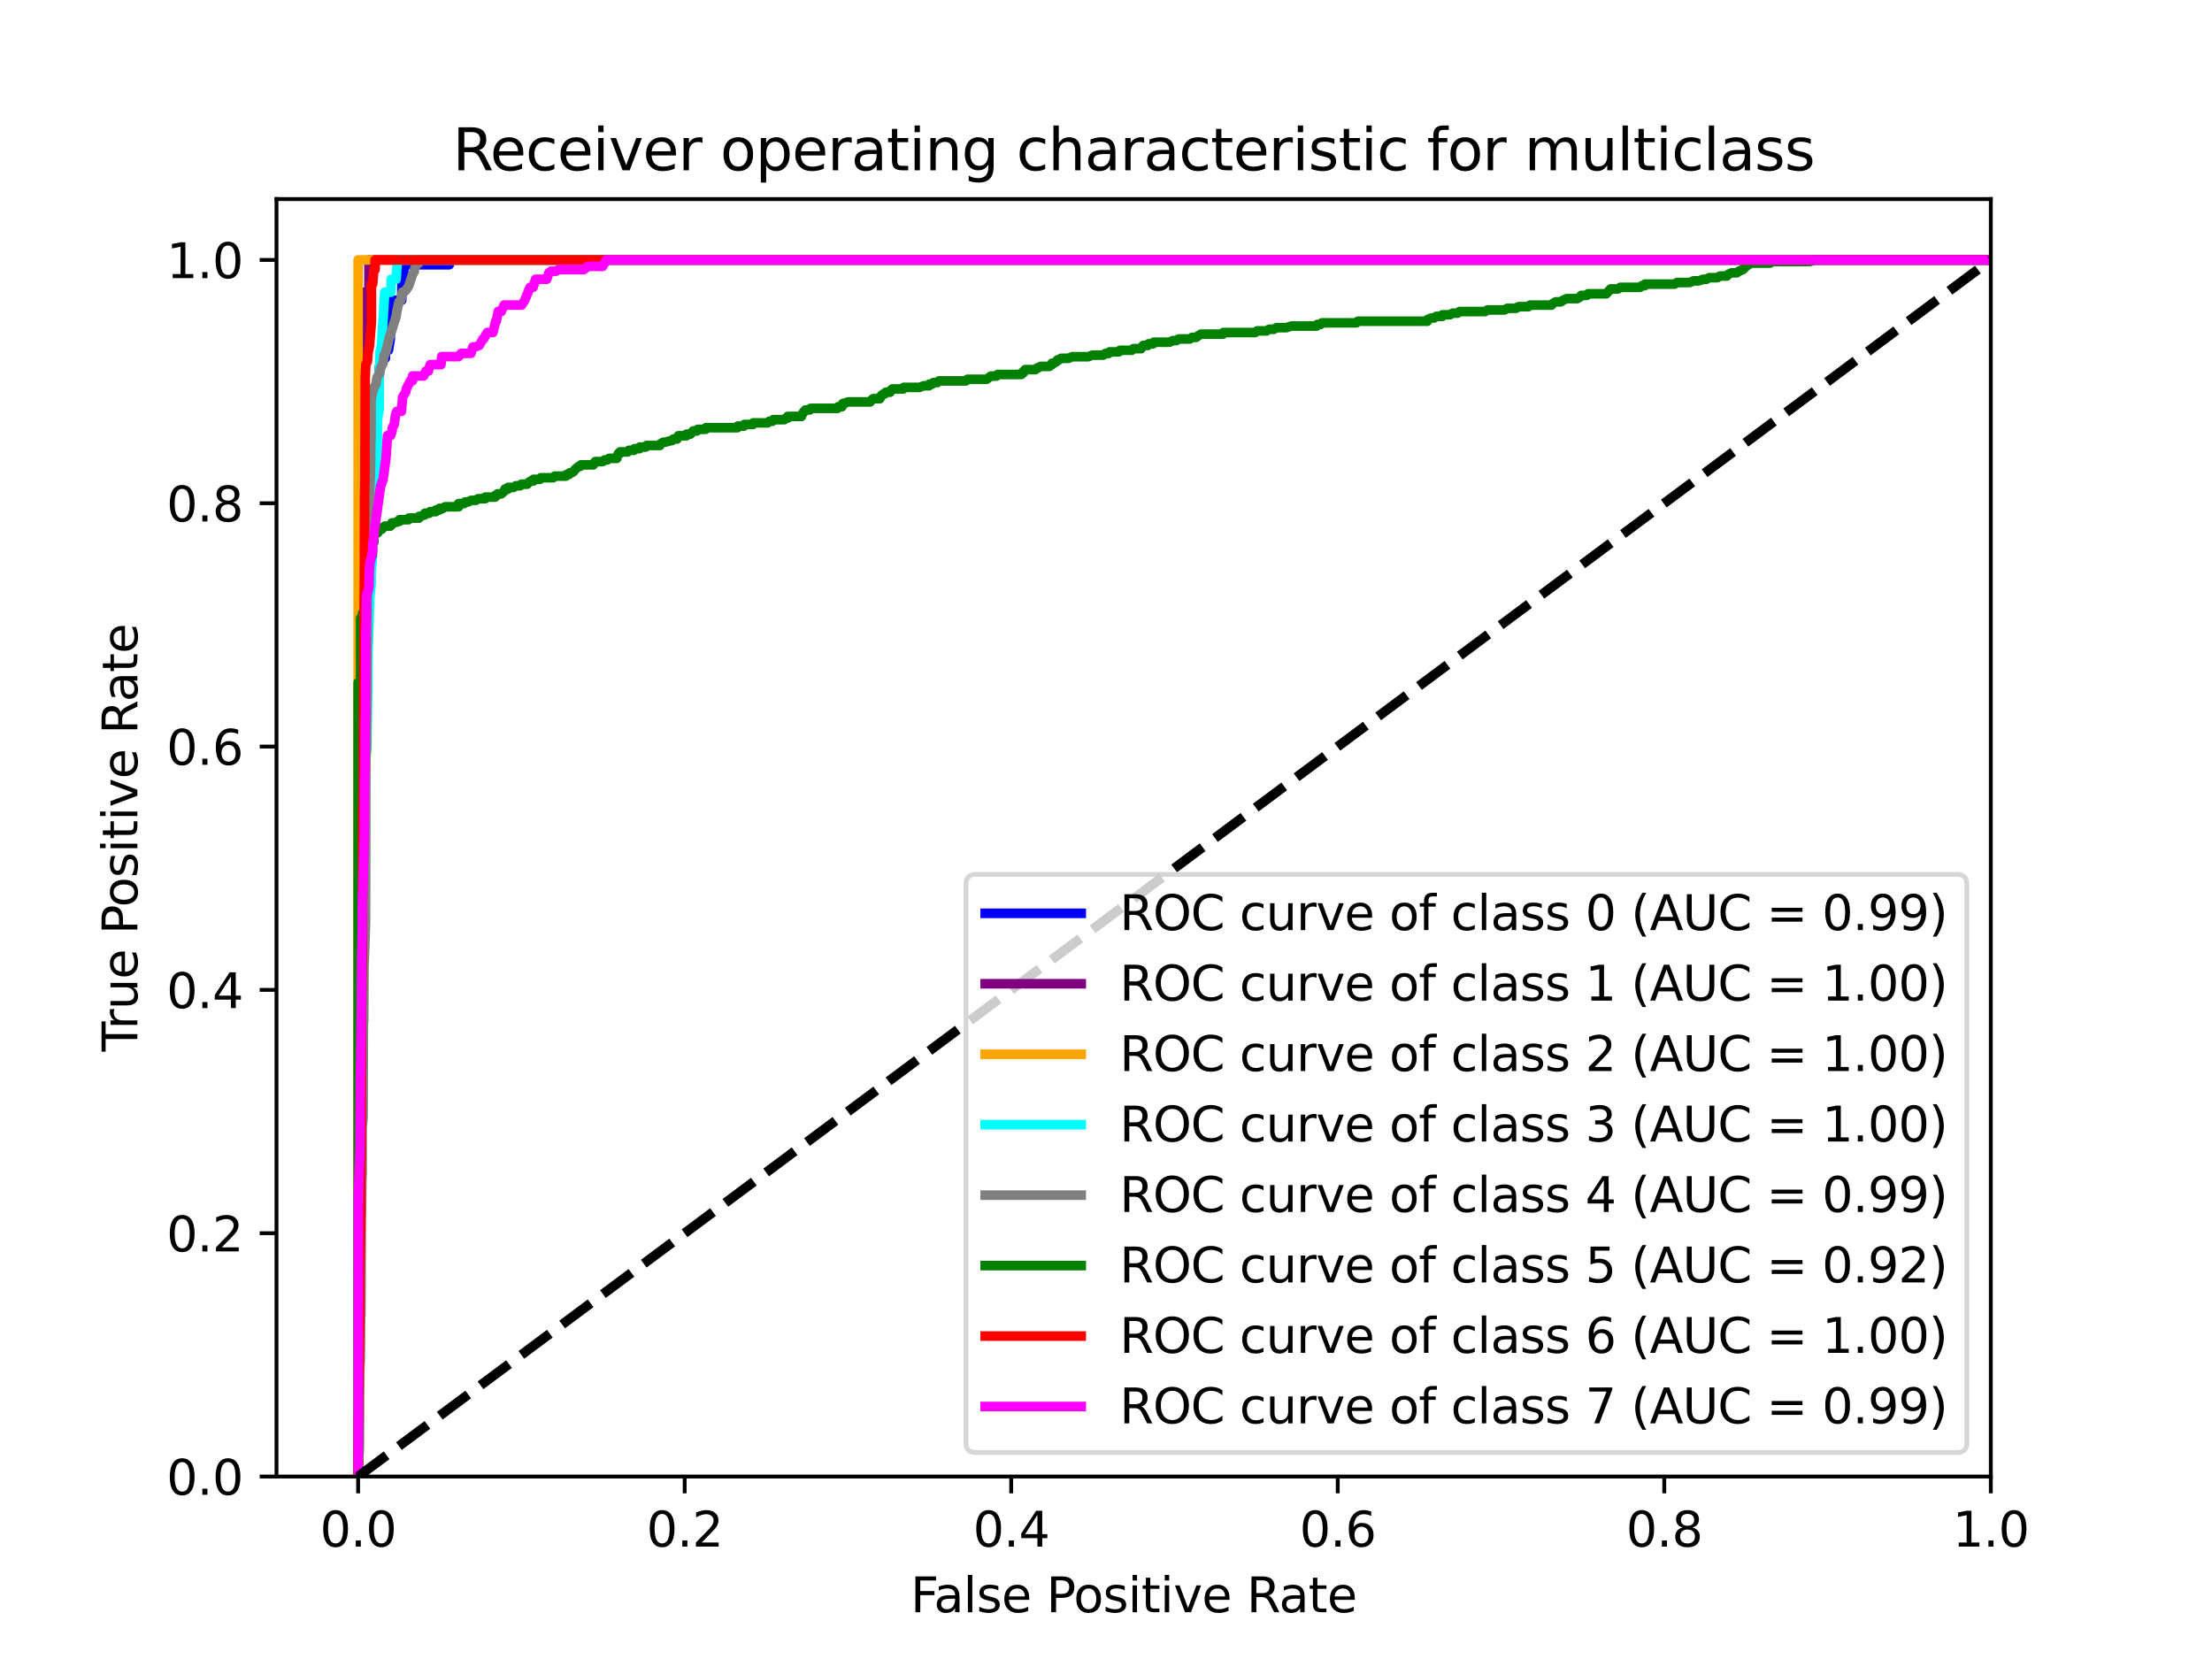 <?xml version="1.0" encoding="utf-8" standalone="no"?>
<!DOCTYPE svg PUBLIC "-//W3C//DTD SVG 1.1//EN"
  "http://www.w3.org/Graphics/SVG/1.1/DTD/svg11.dtd">
<svg xmlns:xlink="http://www.w3.org/1999/xlink" width="460.8pt" height="345.6pt" viewBox="0 0 460.8 345.6" xmlns="http://www.w3.org/2000/svg" version="1.1">
 <defs>
  <style type="text/css">*{stroke-linejoin: round; stroke-linecap: butt}</style>
 </defs>
 <g id="figure_1">
  <g id="patch_1">
   <path d="M 0 345.6 
L 460.8 345.6 
L 460.8 0 
L 0 0 
z
" style="fill: #ffffff"/>
  </g>
  <g id="axes_1">
   <g id="patch_2">
    <path d="M 57.6 307.584 
L 414.72 307.584 
L 414.72 41.472 
L 57.6 41.472 
z
" style="fill: #ffffff"/>
   </g>
   <g id="matplotlib.axis_1">
    <g id="xtick_1">
     <g id="line2d_1">
      <defs>
       <path id="m434ced3596" d="M 0 0 
L 0 3.5 
" style="stroke: #000000; stroke-width: 0.8"/>
      </defs>
      <g>
       <use xlink:href="#m434ced3596" x="74.606" y="307.584" style="stroke: #000000; stroke-width: 0.8"/>
      </g>
     </g>
     <g id="text_1">
      <!-- 0.0 -->
      <g transform="translate(66.654 322.182) scale(0.1 -0.1)">
       <defs>
        <path id="DejaVuSans-30" d="M 2034 4250 
Q 1547 4250 1301 3770 
Q 1056 3291 1056 2328 
Q 1056 1369 1301 889 
Q 1547 409 2034 409 
Q 2525 409 2770 889 
Q 3016 1369 3016 2328 
Q 3016 3291 2770 3770 
Q 2525 4250 2034 4250 
z
M 2034 4750 
Q 2819 4750 3233 4129 
Q 3647 3509 3647 2328 
Q 3647 1150 3233 529 
Q 2819 -91 2034 -91 
Q 1250 -91 836 529 
Q 422 1150 422 2328 
Q 422 3509 836 4129 
Q 1250 4750 2034 4750 
z
" transform="scale(0.016)"/>
        <path id="DejaVuSans-2e" d="M 684 794 
L 1344 794 
L 1344 0 
L 684 0 
L 684 794 
z
" transform="scale(0.016)"/>
       </defs>
       <use xlink:href="#DejaVuSans-30"/>
       <use xlink:href="#DejaVuSans-2e" x="63.623"/>
       <use xlink:href="#DejaVuSans-30" x="95.41"/>
      </g>
     </g>
    </g>
    <g id="xtick_2">
     <g id="line2d_2">
      <g>
       <use xlink:href="#m434ced3596" x="142.629" y="307.584" style="stroke: #000000; stroke-width: 0.8"/>
      </g>
     </g>
     <g id="text_2">
      <!-- 0.2 -->
      <g transform="translate(134.677 322.182) scale(0.1 -0.1)">
       <defs>
        <path id="DejaVuSans-32" d="M 1228 531 
L 3431 531 
L 3431 0 
L 469 0 
L 469 531 
Q 828 903 1448 1529 
Q 2069 2156 2228 2338 
Q 2531 2678 2651 2914 
Q 2772 3150 2772 3378 
Q 2772 3750 2511 3984 
Q 2250 4219 1831 4219 
Q 1534 4219 1204 4116 
Q 875 4013 500 3803 
L 500 4441 
Q 881 4594 1212 4672 
Q 1544 4750 1819 4750 
Q 2544 4750 2975 4387 
Q 3406 4025 3406 3419 
Q 3406 3131 3298 2873 
Q 3191 2616 2906 2266 
Q 2828 2175 2409 1742 
Q 1991 1309 1228 531 
z
" transform="scale(0.016)"/>
       </defs>
       <use xlink:href="#DejaVuSans-30"/>
       <use xlink:href="#DejaVuSans-2e" x="63.623"/>
       <use xlink:href="#DejaVuSans-32" x="95.41"/>
      </g>
     </g>
    </g>
    <g id="xtick_3">
     <g id="line2d_3">
      <g>
       <use xlink:href="#m434ced3596" x="210.651" y="307.584" style="stroke: #000000; stroke-width: 0.8"/>
      </g>
     </g>
     <g id="text_3">
      <!-- 0.4 -->
      <g transform="translate(202.7 322.182) scale(0.1 -0.1)">
       <defs>
        <path id="DejaVuSans-34" d="M 2419 4116 
L 825 1625 
L 2419 1625 
L 2419 4116 
z
M 2253 4666 
L 3047 4666 
L 3047 1625 
L 3713 1625 
L 3713 1100 
L 3047 1100 
L 3047 0 
L 2419 0 
L 2419 1100 
L 313 1100 
L 313 1709 
L 2253 4666 
z
" transform="scale(0.016)"/>
       </defs>
       <use xlink:href="#DejaVuSans-30"/>
       <use xlink:href="#DejaVuSans-2e" x="63.623"/>
       <use xlink:href="#DejaVuSans-34" x="95.41"/>
      </g>
     </g>
    </g>
    <g id="xtick_4">
     <g id="line2d_4">
      <g>
       <use xlink:href="#m434ced3596" x="278.674" y="307.584" style="stroke: #000000; stroke-width: 0.8"/>
      </g>
     </g>
     <g id="text_4">
      <!-- 0.6 -->
      <g transform="translate(270.723 322.182) scale(0.1 -0.1)">
       <defs>
        <path id="DejaVuSans-36" d="M 2113 2584 
Q 1688 2584 1439 2293 
Q 1191 2003 1191 1497 
Q 1191 994 1439 701 
Q 1688 409 2113 409 
Q 2538 409 2786 701 
Q 3034 994 3034 1497 
Q 3034 2003 2786 2293 
Q 2538 2584 2113 2584 
z
M 3366 4563 
L 3366 3988 
Q 3128 4100 2886 4159 
Q 2644 4219 2406 4219 
Q 1781 4219 1451 3797 
Q 1122 3375 1075 2522 
Q 1259 2794 1537 2939 
Q 1816 3084 2150 3084 
Q 2853 3084 3261 2657 
Q 3669 2231 3669 1497 
Q 3669 778 3244 343 
Q 2819 -91 2113 -91 
Q 1303 -91 875 529 
Q 447 1150 447 2328 
Q 447 3434 972 4092 
Q 1497 4750 2381 4750 
Q 2619 4750 2861 4703 
Q 3103 4656 3366 4563 
z
" transform="scale(0.016)"/>
       </defs>
       <use xlink:href="#DejaVuSans-30"/>
       <use xlink:href="#DejaVuSans-2e" x="63.623"/>
       <use xlink:href="#DejaVuSans-36" x="95.41"/>
      </g>
     </g>
    </g>
    <g id="xtick_5">
     <g id="line2d_5">
      <g>
       <use xlink:href="#m434ced3596" x="346.697" y="307.584" style="stroke: #000000; stroke-width: 0.8"/>
      </g>
     </g>
     <g id="text_5">
      <!-- 0.8 -->
      <g transform="translate(338.746 322.182) scale(0.1 -0.1)">
       <defs>
        <path id="DejaVuSans-38" d="M 2034 2216 
Q 1584 2216 1326 1975 
Q 1069 1734 1069 1313 
Q 1069 891 1326 650 
Q 1584 409 2034 409 
Q 2484 409 2743 651 
Q 3003 894 3003 1313 
Q 3003 1734 2745 1975 
Q 2488 2216 2034 2216 
z
M 1403 2484 
Q 997 2584 770 2862 
Q 544 3141 544 3541 
Q 544 4100 942 4425 
Q 1341 4750 2034 4750 
Q 2731 4750 3128 4425 
Q 3525 4100 3525 3541 
Q 3525 3141 3298 2862 
Q 3072 2584 2669 2484 
Q 3125 2378 3379 2068 
Q 3634 1759 3634 1313 
Q 3634 634 3220 271 
Q 2806 -91 2034 -91 
Q 1263 -91 848 271 
Q 434 634 434 1313 
Q 434 1759 690 2068 
Q 947 2378 1403 2484 
z
M 1172 3481 
Q 1172 3119 1398 2916 
Q 1625 2713 2034 2713 
Q 2441 2713 2670 2916 
Q 2900 3119 2900 3481 
Q 2900 3844 2670 4047 
Q 2441 4250 2034 4250 
Q 1625 4250 1398 4047 
Q 1172 3844 1172 3481 
z
" transform="scale(0.016)"/>
       </defs>
       <use xlink:href="#DejaVuSans-30"/>
       <use xlink:href="#DejaVuSans-2e" x="63.623"/>
       <use xlink:href="#DejaVuSans-38" x="95.41"/>
      </g>
     </g>
    </g>
    <g id="xtick_6">
     <g id="line2d_6">
      <g>
       <use xlink:href="#m434ced3596" x="414.72" y="307.584" style="stroke: #000000; stroke-width: 0.8"/>
      </g>
     </g>
     <g id="text_6">
      <!-- 1.0 -->
      <g transform="translate(406.768 322.182) scale(0.1 -0.1)">
       <defs>
        <path id="DejaVuSans-31" d="M 794 531 
L 1825 531 
L 1825 4091 
L 703 3866 
L 703 4441 
L 1819 4666 
L 2450 4666 
L 2450 531 
L 3481 531 
L 3481 0 
L 794 0 
L 794 531 
z
" transform="scale(0.016)"/>
       </defs>
       <use xlink:href="#DejaVuSans-31"/>
       <use xlink:href="#DejaVuSans-2e" x="63.623"/>
       <use xlink:href="#DejaVuSans-30" x="95.41"/>
      </g>
     </g>
    </g>
    <g id="text_7">
     <!-- False Positive Rate -->
     <g transform="translate(189.694 335.861) scale(0.1 -0.1)">
      <defs>
       <path id="DejaVuSans-46" d="M 628 4666 
L 3309 4666 
L 3309 4134 
L 1259 4134 
L 1259 2759 
L 3109 2759 
L 3109 2228 
L 1259 2228 
L 1259 0 
L 628 0 
L 628 4666 
z
" transform="scale(0.016)"/>
       <path id="DejaVuSans-61" d="M 2194 1759 
Q 1497 1759 1228 1600 
Q 959 1441 959 1056 
Q 959 750 1161 570 
Q 1363 391 1709 391 
Q 2188 391 2477 730 
Q 2766 1069 2766 1631 
L 2766 1759 
L 2194 1759 
z
M 3341 1997 
L 3341 0 
L 2766 0 
L 2766 531 
Q 2569 213 2275 61 
Q 1981 -91 1556 -91 
Q 1019 -91 701 211 
Q 384 513 384 1019 
Q 384 1609 779 1909 
Q 1175 2209 1959 2209 
L 2766 2209 
L 2766 2266 
Q 2766 2663 2505 2880 
Q 2244 3097 1772 3097 
Q 1472 3097 1187 3025 
Q 903 2953 641 2809 
L 641 3341 
Q 956 3463 1253 3523 
Q 1550 3584 1831 3584 
Q 2591 3584 2966 3190 
Q 3341 2797 3341 1997 
z
" transform="scale(0.016)"/>
       <path id="DejaVuSans-6c" d="M 603 4863 
L 1178 4863 
L 1178 0 
L 603 0 
L 603 4863 
z
" transform="scale(0.016)"/>
       <path id="DejaVuSans-73" d="M 2834 3397 
L 2834 2853 
Q 2591 2978 2328 3040 
Q 2066 3103 1784 3103 
Q 1356 3103 1142 2972 
Q 928 2841 928 2578 
Q 928 2378 1081 2264 
Q 1234 2150 1697 2047 
L 1894 2003 
Q 2506 1872 2764 1633 
Q 3022 1394 3022 966 
Q 3022 478 2636 193 
Q 2250 -91 1575 -91 
Q 1294 -91 989 -36 
Q 684 19 347 128 
L 347 722 
Q 666 556 975 473 
Q 1284 391 1588 391 
Q 1994 391 2212 530 
Q 2431 669 2431 922 
Q 2431 1156 2273 1281 
Q 2116 1406 1581 1522 
L 1381 1569 
Q 847 1681 609 1914 
Q 372 2147 372 2553 
Q 372 3047 722 3315 
Q 1072 3584 1716 3584 
Q 2034 3584 2315 3537 
Q 2597 3491 2834 3397 
z
" transform="scale(0.016)"/>
       <path id="DejaVuSans-65" d="M 3597 1894 
L 3597 1613 
L 953 1613 
Q 991 1019 1311 708 
Q 1631 397 2203 397 
Q 2534 397 2845 478 
Q 3156 559 3463 722 
L 3463 178 
Q 3153 47 2828 -22 
Q 2503 -91 2169 -91 
Q 1331 -91 842 396 
Q 353 884 353 1716 
Q 353 2575 817 3079 
Q 1281 3584 2069 3584 
Q 2775 3584 3186 3129 
Q 3597 2675 3597 1894 
z
M 3022 2063 
Q 3016 2534 2758 2815 
Q 2500 3097 2075 3097 
Q 1594 3097 1305 2825 
Q 1016 2553 972 2059 
L 3022 2063 
z
" transform="scale(0.016)"/>
       <path id="DejaVuSans-20" transform="scale(0.016)"/>
       <path id="DejaVuSans-50" d="M 1259 4147 
L 1259 2394 
L 2053 2394 
Q 2494 2394 2734 2622 
Q 2975 2850 2975 3272 
Q 2975 3691 2734 3919 
Q 2494 4147 2053 4147 
L 1259 4147 
z
M 628 4666 
L 2053 4666 
Q 2838 4666 3239 4311 
Q 3641 3956 3641 3272 
Q 3641 2581 3239 2228 
Q 2838 1875 2053 1875 
L 1259 1875 
L 1259 0 
L 628 0 
L 628 4666 
z
" transform="scale(0.016)"/>
       <path id="DejaVuSans-6f" d="M 1959 3097 
Q 1497 3097 1228 2736 
Q 959 2375 959 1747 
Q 959 1119 1226 758 
Q 1494 397 1959 397 
Q 2419 397 2687 759 
Q 2956 1122 2956 1747 
Q 2956 2369 2687 2733 
Q 2419 3097 1959 3097 
z
M 1959 3584 
Q 2709 3584 3137 3096 
Q 3566 2609 3566 1747 
Q 3566 888 3137 398 
Q 2709 -91 1959 -91 
Q 1206 -91 779 398 
Q 353 888 353 1747 
Q 353 2609 779 3096 
Q 1206 3584 1959 3584 
z
" transform="scale(0.016)"/>
       <path id="DejaVuSans-69" d="M 603 3500 
L 1178 3500 
L 1178 0 
L 603 0 
L 603 3500 
z
M 603 4863 
L 1178 4863 
L 1178 4134 
L 603 4134 
L 603 4863 
z
" transform="scale(0.016)"/>
       <path id="DejaVuSans-74" d="M 1172 4494 
L 1172 3500 
L 2356 3500 
L 2356 3053 
L 1172 3053 
L 1172 1153 
Q 1172 725 1289 603 
Q 1406 481 1766 481 
L 2356 481 
L 2356 0 
L 1766 0 
Q 1100 0 847 248 
Q 594 497 594 1153 
L 594 3053 
L 172 3053 
L 172 3500 
L 594 3500 
L 594 4494 
L 1172 4494 
z
" transform="scale(0.016)"/>
       <path id="DejaVuSans-76" d="M 191 3500 
L 800 3500 
L 1894 563 
L 2988 3500 
L 3597 3500 
L 2284 0 
L 1503 0 
L 191 3500 
z
" transform="scale(0.016)"/>
       <path id="DejaVuSans-52" d="M 2841 2188 
Q 3044 2119 3236 1894 
Q 3428 1669 3622 1275 
L 4263 0 
L 3584 0 
L 2988 1197 
Q 2756 1666 2539 1819 
Q 2322 1972 1947 1972 
L 1259 1972 
L 1259 0 
L 628 0 
L 628 4666 
L 2053 4666 
Q 2853 4666 3247 4331 
Q 3641 3997 3641 3322 
Q 3641 2881 3436 2590 
Q 3231 2300 2841 2188 
z
M 1259 4147 
L 1259 2491 
L 2053 2491 
Q 2509 2491 2742 2702 
Q 2975 2913 2975 3322 
Q 2975 3731 2742 3939 
Q 2509 4147 2053 4147 
L 1259 4147 
z
" transform="scale(0.016)"/>
      </defs>
      <use xlink:href="#DejaVuSans-46"/>
      <use xlink:href="#DejaVuSans-61" x="48.395"/>
      <use xlink:href="#DejaVuSans-6c" x="109.674"/>
      <use xlink:href="#DejaVuSans-73" x="137.457"/>
      <use xlink:href="#DejaVuSans-65" x="189.557"/>
      <use xlink:href="#DejaVuSans-20" x="251.08"/>
      <use xlink:href="#DejaVuSans-50" x="282.867"/>
      <use xlink:href="#DejaVuSans-6f" x="339.545"/>
      <use xlink:href="#DejaVuSans-73" x="400.727"/>
      <use xlink:href="#DejaVuSans-69" x="452.826"/>
      <use xlink:href="#DejaVuSans-74" x="480.609"/>
      <use xlink:href="#DejaVuSans-69" x="519.818"/>
      <use xlink:href="#DejaVuSans-76" x="547.602"/>
      <use xlink:href="#DejaVuSans-65" x="606.781"/>
      <use xlink:href="#DejaVuSans-20" x="668.305"/>
      <use xlink:href="#DejaVuSans-52" x="700.092"/>
      <use xlink:href="#DejaVuSans-61" x="767.324"/>
      <use xlink:href="#DejaVuSans-74" x="828.604"/>
      <use xlink:href="#DejaVuSans-65" x="867.812"/>
     </g>
    </g>
   </g>
   <g id="matplotlib.axis_2">
    <g id="ytick_1">
     <g id="line2d_7">
      <defs>
       <path id="me988ba018d" d="M 0 0 
L -3.5 0 
" style="stroke: #000000; stroke-width: 0.8"/>
      </defs>
      <g>
       <use xlink:href="#me988ba018d" x="57.6" y="307.584" style="stroke: #000000; stroke-width: 0.8"/>
      </g>
     </g>
     <g id="text_8">
      <!-- 0.0 -->
      <g transform="translate(34.697 311.383) scale(0.1 -0.1)">
       <use xlink:href="#DejaVuSans-30"/>
       <use xlink:href="#DejaVuSans-2e" x="63.623"/>
       <use xlink:href="#DejaVuSans-30" x="95.41"/>
      </g>
     </g>
    </g>
    <g id="ytick_2">
     <g id="line2d_8">
      <g>
       <use xlink:href="#me988ba018d" x="57.6" y="256.896" style="stroke: #000000; stroke-width: 0.8"/>
      </g>
     </g>
     <g id="text_9">
      <!-- 0.2 -->
      <g transform="translate(34.697 260.695) scale(0.1 -0.1)">
       <use xlink:href="#DejaVuSans-30"/>
       <use xlink:href="#DejaVuSans-2e" x="63.623"/>
       <use xlink:href="#DejaVuSans-32" x="95.41"/>
      </g>
     </g>
    </g>
    <g id="ytick_3">
     <g id="line2d_9">
      <g>
       <use xlink:href="#me988ba018d" x="57.6" y="206.208" style="stroke: #000000; stroke-width: 0.8"/>
      </g>
     </g>
     <g id="text_10">
      <!-- 0.4 -->
      <g transform="translate(34.697 210.007) scale(0.1 -0.1)">
       <use xlink:href="#DejaVuSans-30"/>
       <use xlink:href="#DejaVuSans-2e" x="63.623"/>
       <use xlink:href="#DejaVuSans-34" x="95.41"/>
      </g>
     </g>
    </g>
    <g id="ytick_4">
     <g id="line2d_10">
      <g>
       <use xlink:href="#me988ba018d" x="57.6" y="155.52" style="stroke: #000000; stroke-width: 0.8"/>
      </g>
     </g>
     <g id="text_11">
      <!-- 0.6 -->
      <g transform="translate(34.697 159.319) scale(0.1 -0.1)">
       <use xlink:href="#DejaVuSans-30"/>
       <use xlink:href="#DejaVuSans-2e" x="63.623"/>
       <use xlink:href="#DejaVuSans-36" x="95.41"/>
      </g>
     </g>
    </g>
    <g id="ytick_5">
     <g id="line2d_11">
      <g>
       <use xlink:href="#me988ba018d" x="57.6" y="104.832" style="stroke: #000000; stroke-width: 0.8"/>
      </g>
     </g>
     <g id="text_12">
      <!-- 0.8 -->
      <g transform="translate(34.697 108.631) scale(0.1 -0.1)">
       <use xlink:href="#DejaVuSans-30"/>
       <use xlink:href="#DejaVuSans-2e" x="63.623"/>
       <use xlink:href="#DejaVuSans-38" x="95.41"/>
      </g>
     </g>
    </g>
    <g id="ytick_6">
     <g id="line2d_12">
      <g>
       <use xlink:href="#me988ba018d" x="57.6" y="54.144" style="stroke: #000000; stroke-width: 0.8"/>
      </g>
     </g>
     <g id="text_13">
      <!-- 1.0 -->
      <g transform="translate(34.697 57.943) scale(0.1 -0.1)">
       <use xlink:href="#DejaVuSans-31"/>
       <use xlink:href="#DejaVuSans-2e" x="63.623"/>
       <use xlink:href="#DejaVuSans-30" x="95.41"/>
      </g>
     </g>
    </g>
    <g id="text_14">
     <!-- True Positive Rate -->
     <g transform="translate(28.617 219.058) rotate(-90) scale(0.1 -0.1)">
      <defs>
       <path id="DejaVuSans-54" d="M -19 4666 
L 3928 4666 
L 3928 4134 
L 2272 4134 
L 2272 0 
L 1638 0 
L 1638 4134 
L -19 4134 
L -19 4666 
z
" transform="scale(0.016)"/>
       <path id="DejaVuSans-72" d="M 2631 2963 
Q 2534 3019 2420 3045 
Q 2306 3072 2169 3072 
Q 1681 3072 1420 2755 
Q 1159 2438 1159 1844 
L 1159 0 
L 581 0 
L 581 3500 
L 1159 3500 
L 1159 2956 
Q 1341 3275 1631 3429 
Q 1922 3584 2338 3584 
Q 2397 3584 2469 3576 
Q 2541 3569 2628 3553 
L 2631 2963 
z
" transform="scale(0.016)"/>
       <path id="DejaVuSans-75" d="M 544 1381 
L 544 3500 
L 1119 3500 
L 1119 1403 
Q 1119 906 1312 657 
Q 1506 409 1894 409 
Q 2359 409 2629 706 
Q 2900 1003 2900 1516 
L 2900 3500 
L 3475 3500 
L 3475 0 
L 2900 0 
L 2900 538 
Q 2691 219 2414 64 
Q 2138 -91 1772 -91 
Q 1169 -91 856 284 
Q 544 659 544 1381 
z
M 1991 3584 
L 1991 3584 
z
" transform="scale(0.016)"/>
      </defs>
      <use xlink:href="#DejaVuSans-54"/>
      <use xlink:href="#DejaVuSans-72" x="46.334"/>
      <use xlink:href="#DejaVuSans-75" x="87.447"/>
      <use xlink:href="#DejaVuSans-65" x="150.826"/>
      <use xlink:href="#DejaVuSans-20" x="212.35"/>
      <use xlink:href="#DejaVuSans-50" x="244.137"/>
      <use xlink:href="#DejaVuSans-6f" x="300.814"/>
      <use xlink:href="#DejaVuSans-73" x="361.996"/>
      <use xlink:href="#DejaVuSans-69" x="414.096"/>
      <use xlink:href="#DejaVuSans-74" x="441.879"/>
      <use xlink:href="#DejaVuSans-69" x="481.088"/>
      <use xlink:href="#DejaVuSans-76" x="508.871"/>
      <use xlink:href="#DejaVuSans-65" x="568.051"/>
      <use xlink:href="#DejaVuSans-20" x="629.574"/>
      <use xlink:href="#DejaVuSans-52" x="661.361"/>
      <use xlink:href="#DejaVuSans-61" x="728.594"/>
      <use xlink:href="#DejaVuSans-74" x="789.873"/>
      <use xlink:href="#DejaVuSans-65" x="829.082"/>
     </g>
    </g>
   </g>
   <g id="line2d_13">
    <path d="M 74.606 307.584 
L 74.799 302.206 
L 74.863 274.307 
L 74.928 271.618 
L 74.992 248.762 
L 75.056 245.064 
L 75.121 227.25 
L 75.185 222.88 
L 75.25 207.418 
L 75.314 204.057 
L 75.378 194.309 
L 75.443 189.267 
L 75.443 176.158 
L 75.636 170.444 
L 75.7 159.352 
L 75.958 147.587 
L 76.022 134.815 
L 76.344 132.462 
L 76.344 121.369 
L 76.473 117.672 
L 76.473 114.311 
L 76.537 114.311 
L 76.795 112.294 
L 77.181 100.866 
L 77.181 98.513 
L 77.246 98.513 
L 77.825 97.168 
L 77.825 95.488 
L 77.954 95.488 
L 78.018 89.101 
L 78.212 89.101 
L 78.276 85.74 
L 78.34 85.74 
L 78.405 83.051 
L 78.598 81.034 
L 78.727 81.034 
L 78.727 79.69 
L 78.856 79.69 
L 78.856 78.345 
L 78.984 78.345 
L 79.049 78.009 
L 79.049 76.328 
L 79.242 76.328 
L 79.242 75.656 
L 79.628 75.656 
L 79.886 74.648 
L 80.272 74.648 
L 80.272 72.967 
L 80.916 72.967 
L 81.302 70.614 
L 81.302 67.589 
L 81.431 67.589 
L 81.818 62.547 
L 83.685 62.547 
L 83.749 57.841 
L 84.136 57.841 
L 84.136 55.152 
L 93.601 55.152 
L 93.601 54.144 
L 414.72 54.144 
L 414.72 54.144 
" clip-path="url(#pf7eec62ae9)" style="fill: none; stroke: #0000ff; stroke-width: 2; stroke-linecap: square"/>
   </g>
   <g id="line2d_14">
    <path d="M 74.606 307.584 
L 74.735 287.443 
L 74.799 231.384 
L 74.863 218.964 
L 74.928 196.809 
L 74.992 183.717 
L 75.057 103.825 
L 75.121 96.776 
L 75.185 88.719 
L 75.572 88.719 
L 75.636 76.299 
L 75.701 76.299 
L 75.701 60.858 
L 76.86 60.858 
L 76.86 54.144 
L 414.72 54.144 
L 414.72 54.144 
" clip-path="url(#pf7eec62ae9)" style="fill: none; stroke: #800080; stroke-width: 2; stroke-linecap: square"/>
   </g>
   <g id="line2d_15">
    <path d="M 74.606 307.584 
L 74.606 54.144 
L 414.72 54.144 
L 414.72 54.144 
" clip-path="url(#pf7eec62ae9)" style="fill: none; stroke: #ffa500; stroke-width: 2; stroke-linecap: square"/>
   </g>
   <g id="line2d_16">
    <path d="M 74.606 307.584 
L 74.67 306.239 
L 74.734 266.913 
L 74.799 263.215 
L 74.863 210.443 
L 74.928 208.426 
L 74.992 186.578 
L 75.056 185.234 
L 75.121 165.402 
L 75.314 165.402 
L 75.314 161.369 
L 75.378 161.369 
L 75.443 159.016 
L 75.958 159.016 
L 76.409 155.991 
L 76.602 143.554 
L 76.666 135.487 
L 77.053 124.395 
L 77.31 121.706 
L 77.31 119.353 
L 77.568 116.328 
L 77.568 112.294 
L 77.89 110.613 
L 77.954 102.546 
L 78.276 100.193 
L 78.276 96.832 
L 78.598 93.135 
L 78.598 87.421 
L 78.984 85.404 
L 78.984 80.026 
L 79.177 73.303 
L 79.499 71.623 
L 80.143 60.867 
L 81.431 60.867 
L 81.496 58.178 
L 82.526 58.178 
L 82.783 54.144 
L 414.72 54.144 
L 414.72 54.144 
" clip-path="url(#pf7eec62ae9)" style="fill: none; stroke: #00ffff; stroke-width: 2; stroke-linecap: square"/>
   </g>
   <g id="line2d_17">
    <path d="M 74.606 307.584 
L 74.67 306.241 
L 74.735 301.542 
L 74.799 301.206 
L 74.863 286.772 
L 75.057 283.079 
L 75.121 274.351 
L 75.185 274.016 
L 75.25 254.211 
L 75.314 252.532 
L 75.379 245.818 
L 75.443 244.476 
L 75.443 235.077 
L 75.636 232.727 
L 75.701 212.922 
L 75.765 212.922 
L 75.829 201.173 
L 76.023 196.473 
L 76.151 191.774 
L 76.216 158.205 
L 76.345 155.184 
L 76.409 139.743 
L 76.473 133.701 
L 76.538 118.931 
L 76.602 118.931 
L 76.667 115.91 
L 76.731 115.91 
L 76.795 112.888 
L 76.86 112.888 
L 76.924 109.532 
L 76.989 109.532 
L 77.053 101.139 
L 77.182 98.118 
L 77.246 92.412 
L 77.311 90.062 
L 77.311 83.348 
L 77.697 81.334 
L 77.955 80.663 
L 78.341 79.992 
L 78.534 78.649 
L 78.985 77.977 
L 79.307 76.635 
L 79.822 75.628 
L 79.951 74.285 
L 80.402 73.278 
L 80.724 71.935 
L 81.046 70.592 
L 82.527 65.893 
L 82.656 64.886 
L 83.107 62.872 
L 83.493 62.536 
L 83.815 60.858 
L 84.137 60.858 
L 84.524 60.522 
L 85.168 59.515 
L 85.941 57.165 
L 86.327 56.494 
L 86.327 56.158 
L 86.842 54.815 
L 87.229 54.815 
L 87.229 54.144 
L 87.293 54.144 
L 414.72 54.144 
L 414.72 54.144 
" clip-path="url(#pf7eec62ae9)" style="fill: none; stroke: #808080; stroke-width: 2; stroke-linecap: square"/>
   </g>
   <g id="line2d_18">
    <path d="M 74.606 307.584 
L 74.606 142.209 
L 75.121 142.209 
L 75.121 128.764 
L 75.507 128.764 
L 75.507 127.756 
L 76.087 127.756 
L 76.087 120.361 
L 76.215 120.361 
L 76.215 115.991 
L 77.375 115.991 
L 77.375 115.655 
L 77.568 115.655 
L 77.568 112.966 
L 77.89 112.966 
L 77.89 111.622 
L 77.954 111.622 
L 78.212 111.286 
L 78.212 110.95 
L 78.727 110.95 
L 78.727 110.613 
L 78.92 110.613 
L 78.92 110.277 
L 79.499 110.277 
L 79.499 109.941 
L 79.821 109.941 
L 80.143 109.605 
L 81.302 109.605 
L 81.624 109.269 
L 81.624 108.933 
L 82.011 108.933 
L 83.234 108.597 
L 83.234 108.26 
L 85.101 108.26 
L 85.166 107.924 
L 87.291 107.924 
L 87.291 107.588 
L 87.42 107.588 
L 88.514 107.252 
L 88.514 106.916 
L 89.416 106.916 
L 89.609 106.58 
L 90.768 106.58 
L 90.768 106.244 
L 91.541 106.244 
L 91.541 105.908 
L 92.249 105.908 
L 92.7 105.571 
L 95.533 105.571 
L 95.533 104.899 
L 95.597 104.899 
L 96.692 104.899 
L 96.885 104.563 
L 97.529 104.563 
L 98.173 104.227 
L 99.139 104.227 
L 99.589 103.891 
L 101.07 103.891 
L 101.07 103.555 
L 103.131 103.555 
L 103.131 103.219 
L 103.517 103.219 
L 103.646 102.882 
L 104.419 102.882 
L 105.192 102.21 
L 105.192 101.874 
L 105.835 101.874 
L 105.835 101.538 
L 106.994 101.538 
L 107.445 101.202 
L 108.347 101.202 
L 108.604 100.866 
L 109.828 100.866 
L 110.085 100.53 
L 110.6 100.193 
L 111.116 100.193 
L 111.116 99.857 
L 112.468 99.857 
L 112.661 99.521 
L 115.237 99.521 
L 115.559 99.185 
L 117.877 99.185 
L 118.005 98.849 
L 118.521 98.849 
L 118.649 98.513 
L 119.036 98.513 
L 119.551 98.177 
L 119.744 97.841 
L 120.517 97.168 
L 120.839 97.168 
L 121.032 96.832 
L 123.607 96.832 
L 123.736 96.496 
L 123.865 96.496 
L 123.994 96.16 
L 125.539 96.16 
L 125.925 95.824 
L 126.505 95.824 
L 126.891 95.488 
L 128.501 95.488 
L 128.501 95.152 
L 128.823 94.479 
L 129.145 94.479 
L 129.145 94.143 
L 130.755 94.143 
L 131.012 93.807 
L 132.043 93.807 
L 132.171 93.471 
L 133.202 93.471 
L 133.266 93.135 
L 134.49 93.135 
L 134.683 92.799 
L 137.452 92.799 
L 137.58 92.463 
L 138.16 92.126 
L 138.546 92.126 
L 139.77 91.79 
L 139.963 91.79 
L 140.285 91.454 
L 141.057 91.454 
L 141.251 91.118 
L 141.315 90.782 
L 142.989 90.782 
L 142.989 90.446 
L 143.826 90.446 
L 144.406 89.773 
L 145.178 89.773 
L 145.372 89.437 
L 146.981 89.437 
L 147.046 89.101 
L 153.614 89.101 
L 153.678 88.765 
L 154.966 88.765 
L 155.03 88.429 
L 156.833 88.429 
L 156.898 88.093 
L 159.924 88.093 
L 160.246 87.757 
L 160.89 87.757 
L 161.083 87.421 
L 163.401 87.421 
L 163.723 87.084 
L 164.109 87.084 
L 164.109 86.748 
L 166.943 86.748 
L 166.943 86.412 
L 167.071 86.412 
L 167.458 85.74 
L 167.587 85.74 
L 167.78 85.404 
L 168.681 85.404 
L 168.874 85.068 
L 174.476 85.068 
L 174.605 84.732 
L 175.378 84.732 
L 175.571 84.395 
L 175.571 84.059 
L 175.764 84.059 
L 176.666 83.723 
L 181.302 83.723 
L 181.495 83.387 
L 181.881 83.051 
L 183.298 83.051 
L 183.298 82.715 
L 183.491 82.715 
L 183.62 82.379 
L 184.071 82.043 
L 184.328 82.043 
L 184.521 81.706 
L 185.423 81.706 
L 185.487 81.37 
L 185.616 81.37 
L 185.874 81.034 
L 188.127 81.034 
L 188.256 80.698 
L 191.54 80.698 
L 192.442 80.362 
L 193.536 80.362 
L 193.601 80.026 
L 194.18 80.026 
L 194.438 79.69 
L 195.275 79.69 
L 195.597 79.354 
L 201.199 79.354 
L 201.521 79.017 
L 205.513 79.017 
L 206.414 78.345 
L 207.574 78.345 
L 207.831 78.009 
L 212.789 78.009 
L 212.854 77.673 
L 213.176 77.673 
L 213.24 77.337 
L 213.562 77.001 
L 215.687 77.001 
L 216.009 76.665 
L 216.202 76.665 
L 216.781 76.328 
L 218.584 76.328 
L 219.1 75.992 
L 219.164 75.656 
L 219.55 75.656 
L 220.13 75.32 
L 220.259 74.984 
L 220.581 74.984 
L 221.031 74.648 
L 222.577 74.648 
L 223.349 74.312 
L 226.698 74.312 
L 227.599 73.976 
L 229.853 73.976 
L 230.239 73.639 
L 230.948 73.639 
L 231.141 73.303 
L 233.072 73.303 
L 233.33 72.967 
L 235.777 72.967 
L 236.099 72.631 
L 237.709 72.631 
L 237.837 72.295 
L 238.159 71.959 
L 239.125 71.959 
L 239.254 71.623 
L 240.22 71.623 
L 240.349 71.286 
L 243.633 71.286 
L 244.341 70.95 
L 245.049 70.95 
L 245.564 70.614 
L 247.882 70.614 
L 248.333 70.278 
L 249.17 70.278 
L 249.621 69.942 
L 250.201 69.606 
L 254.772 69.606 
L 254.837 69.27 
L 261.469 69.27 
L 261.855 68.934 
L 263.851 68.934 
L 264.367 68.597 
L 265.332 68.597 
L 265.912 68.261 
L 267.972 68.261 
L 269.003 67.925 
L 274.283 67.925 
L 274.412 67.589 
L 275.12 67.589 
L 275.377 67.253 
L 282.525 67.253 
L 282.847 66.917 
L 297.335 66.917 
L 297.335 66.581 
L 298.172 66.245 
L 298.751 66.245 
L 299.202 65.908 
L 300.426 65.908 
L 300.49 65.572 
L 302.035 65.572 
L 302.615 65.236 
L 303.645 65.236 
L 304.032 64.9 
L 309.376 64.9 
L 309.891 64.564 
L 313.433 64.564 
L 314.012 64.228 
L 315.815 64.228 
L 316.33 63.892 
L 318.391 63.892 
L 318.713 63.556 
L 323.22 63.556 
L 323.478 63.219 
L 324.057 62.883 
L 325.152 62.883 
L 325.603 62.547 
L 326.375 62.211 
L 328.565 62.211 
L 329.144 61.875 
L 329.402 61.539 
L 330.561 61.539 
L 330.818 61.203 
L 334.617 61.203 
L 335.519 60.194 
L 337.064 60.194 
L 337.515 59.858 
L 341.636 59.858 
L 342.022 59.522 
L 342.602 59.522 
L 342.666 59.186 
L 348.848 59.186 
L 349.363 58.85 
L 352.003 58.85 
L 352.776 58.514 
L 353.87 58.514 
L 354.836 58.178 
L 355.48 58.178 
L 356.06 57.841 
L 357.734 57.841 
L 358.313 57.505 
L 359.73 57.505 
L 359.987 57.169 
L 360.76 56.833 
L 361.79 56.833 
L 362.241 56.497 
L 363.078 56.161 
L 363.722 55.489 
L 364.752 54.816 
L 368.745 54.816 
L 369.002 54.48 
L 376.987 54.48 
L 378.146 54.144 
L 414.72 54.144 
L 414.72 54.144 
" clip-path="url(#pf7eec62ae9)" style="fill: none; stroke: #008000; stroke-width: 2; stroke-linecap: square"/>
   </g>
   <g id="line2d_19">
    <path d="M 74.606 307.584 
L 74.67 297.849 
L 74.992 270.995 
L 74.992 264.952 
L 75.121 256.896 
L 75.185 243.133 
L 75.25 238.098 
L 75.314 209.229 
L 75.379 205.537 
L 75.443 199.494 
L 75.507 196.138 
L 75.572 169.283 
L 75.636 165.926 
L 75.701 149.142 
L 75.765 141.421 
L 75.829 126.987 
L 75.894 122.623 
L 75.958 102.818 
L 76.023 99.797 
L 76.087 78.649 
L 76.216 75.963 
L 76.538 75.292 
L 76.667 73.614 
L 76.989 71.935 
L 77.375 66.9 
L 77.375 59.179 
L 77.633 59.179 
L 77.89 56.158 
L 78.148 56.158 
L 78.148 54.144 
L 414.72 54.144 
L 414.72 54.144 
" clip-path="url(#pf7eec62ae9)" style="fill: none; stroke: #ff0000; stroke-width: 2; stroke-linecap: square"/>
   </g>
   <g id="line2d_20">
    <path d="M 74.606 307.584 
L 74.67 248.84 
L 74.992 238.433 
L 75.057 225.342 
L 75.121 221.649 
L 75.25 211.915 
L 75.314 200.837 
L 75.443 195.13 
L 75.507 186.738 
L 75.572 185.731 
L 75.894 174.654 
L 75.958 162.234 
L 76.023 160.555 
L 76.087 150.485 
L 76.151 148.806 
L 76.216 131.351 
L 76.28 131.015 
L 76.345 123.966 
L 76.731 122.959 
L 76.86 122.287 
L 76.924 119.266 
L 77.053 117.252 
L 77.246 116.581 
L 77.504 115.238 
L 77.633 114.902 
L 77.633 113.224 
L 77.826 112.217 
L 78.083 109.867 
L 79.307 101.139 
L 79.372 101.139 
L 79.565 100.468 
L 79.822 99.797 
L 80.402 95.433 
L 80.724 90.733 
L 81.368 90.733 
L 81.69 89.726 
L 81.754 89.055 
L 82.141 88.384 
L 82.399 86.369 
L 82.656 85.698 
L 83.622 85.698 
L 83.88 82.677 
L 84.524 81.67 
L 84.653 80.999 
L 85.49 79.32 
L 85.941 79.32 
L 85.941 78.313 
L 88.259 78.313 
L 88.71 77.306 
L 89.225 77.306 
L 89.612 75.963 
L 91.866 75.963 
L 91.995 74.285 
L 95.537 74.285 
L 96.052 73.614 
L 98.113 73.614 
L 98.499 72.271 
L 99.015 72.271 
L 99.852 71.935 
L 100.625 70.592 
L 100.753 70.592 
L 101.526 69.25 
L 102.686 69.25 
L 103.265 66.9 
L 103.394 66.9 
L 103.78 64.886 
L 104.424 64.886 
L 105.004 63.543 
L 108.675 63.543 
L 109.319 62.536 
L 110.414 59.851 
L 111.058 59.851 
L 111.573 58.172 
L 113.892 58.172 
L 114.343 56.829 
L 114.793 56.494 
L 115.824 56.494 
L 116.339 56.158 
L 121.62 56.158 
L 122.393 55.487 
L 125.549 55.487 
L 126.322 54.144 
L 414.72 54.144 
L 414.72 54.144 
" clip-path="url(#pf7eec62ae9)" style="fill: none; stroke: #ff00ff; stroke-width: 2; stroke-linecap: square"/>
   </g>
   <g id="line2d_21">
    <path d="M 74.606 307.584 
L 414.72 54.144 
" clip-path="url(#pf7eec62ae9)" style="fill: none; stroke-dasharray: 7.4,3.2; stroke-dashoffset: 0; stroke: #000000; stroke-width: 2"/>
   </g>
   <g id="patch_3">
    <path d="M 57.6 307.584 
L 57.6 41.472 
" style="fill: none; stroke: #000000; stroke-width: 0.8; stroke-linejoin: miter; stroke-linecap: square"/>
   </g>
   <g id="patch_4">
    <path d="M 414.72 307.584 
L 414.72 41.472 
" style="fill: none; stroke: #000000; stroke-width: 0.8; stroke-linejoin: miter; stroke-linecap: square"/>
   </g>
   <g id="patch_5">
    <path d="M 57.6 307.584 
L 414.72 307.584 
" style="fill: none; stroke: #000000; stroke-width: 0.8; stroke-linejoin: miter; stroke-linecap: square"/>
   </g>
   <g id="patch_6">
    <path d="M 57.6 41.472 
L 414.72 41.472 
" style="fill: none; stroke: #000000; stroke-width: 0.8; stroke-linejoin: miter; stroke-linecap: square"/>
   </g>
   <g id="text_15">
    <!-- Receiver operating characteristic for multiclass -->
    <g transform="translate(94.309 35.472) scale(0.12 -0.12)">
     <defs>
      <path id="DejaVuSans-63" d="M 3122 3366 
L 3122 2828 
Q 2878 2963 2633 3030 
Q 2388 3097 2138 3097 
Q 1578 3097 1268 2742 
Q 959 2388 959 1747 
Q 959 1106 1268 751 
Q 1578 397 2138 397 
Q 2388 397 2633 464 
Q 2878 531 3122 666 
L 3122 134 
Q 2881 22 2623 -34 
Q 2366 -91 2075 -91 
Q 1284 -91 818 406 
Q 353 903 353 1747 
Q 353 2603 823 3093 
Q 1294 3584 2113 3584 
Q 2378 3584 2631 3529 
Q 2884 3475 3122 3366 
z
" transform="scale(0.016)"/>
      <path id="DejaVuSans-70" d="M 1159 525 
L 1159 -1331 
L 581 -1331 
L 581 3500 
L 1159 3500 
L 1159 2969 
Q 1341 3281 1617 3432 
Q 1894 3584 2278 3584 
Q 2916 3584 3314 3078 
Q 3713 2572 3713 1747 
Q 3713 922 3314 415 
Q 2916 -91 2278 -91 
Q 1894 -91 1617 61 
Q 1341 213 1159 525 
z
M 3116 1747 
Q 3116 2381 2855 2742 
Q 2594 3103 2138 3103 
Q 1681 3103 1420 2742 
Q 1159 2381 1159 1747 
Q 1159 1113 1420 752 
Q 1681 391 2138 391 
Q 2594 391 2855 752 
Q 3116 1113 3116 1747 
z
" transform="scale(0.016)"/>
      <path id="DejaVuSans-6e" d="M 3513 2113 
L 3513 0 
L 2938 0 
L 2938 2094 
Q 2938 2591 2744 2837 
Q 2550 3084 2163 3084 
Q 1697 3084 1428 2787 
Q 1159 2491 1159 1978 
L 1159 0 
L 581 0 
L 581 3500 
L 1159 3500 
L 1159 2956 
Q 1366 3272 1645 3428 
Q 1925 3584 2291 3584 
Q 2894 3584 3203 3211 
Q 3513 2838 3513 2113 
z
" transform="scale(0.016)"/>
      <path id="DejaVuSans-67" d="M 2906 1791 
Q 2906 2416 2648 2759 
Q 2391 3103 1925 3103 
Q 1463 3103 1205 2759 
Q 947 2416 947 1791 
Q 947 1169 1205 825 
Q 1463 481 1925 481 
Q 2391 481 2648 825 
Q 2906 1169 2906 1791 
z
M 3481 434 
Q 3481 -459 3084 -895 
Q 2688 -1331 1869 -1331 
Q 1566 -1331 1297 -1286 
Q 1028 -1241 775 -1147 
L 775 -588 
Q 1028 -725 1275 -790 
Q 1522 -856 1778 -856 
Q 2344 -856 2625 -561 
Q 2906 -266 2906 331 
L 2906 616 
Q 2728 306 2450 153 
Q 2172 0 1784 0 
Q 1141 0 747 490 
Q 353 981 353 1791 
Q 353 2603 747 3093 
Q 1141 3584 1784 3584 
Q 2172 3584 2450 3431 
Q 2728 3278 2906 2969 
L 2906 3500 
L 3481 3500 
L 3481 434 
z
" transform="scale(0.016)"/>
      <path id="DejaVuSans-68" d="M 3513 2113 
L 3513 0 
L 2938 0 
L 2938 2094 
Q 2938 2591 2744 2837 
Q 2550 3084 2163 3084 
Q 1697 3084 1428 2787 
Q 1159 2491 1159 1978 
L 1159 0 
L 581 0 
L 581 4863 
L 1159 4863 
L 1159 2956 
Q 1366 3272 1645 3428 
Q 1925 3584 2291 3584 
Q 2894 3584 3203 3211 
Q 3513 2838 3513 2113 
z
" transform="scale(0.016)"/>
      <path id="DejaVuSans-66" d="M 2375 4863 
L 2375 4384 
L 1825 4384 
Q 1516 4384 1395 4259 
Q 1275 4134 1275 3809 
L 1275 3500 
L 2222 3500 
L 2222 3053 
L 1275 3053 
L 1275 0 
L 697 0 
L 697 3053 
L 147 3053 
L 147 3500 
L 697 3500 
L 697 3744 
Q 697 4328 969 4595 
Q 1241 4863 1831 4863 
L 2375 4863 
z
" transform="scale(0.016)"/>
      <path id="DejaVuSans-6d" d="M 3328 2828 
Q 3544 3216 3844 3400 
Q 4144 3584 4550 3584 
Q 5097 3584 5394 3201 
Q 5691 2819 5691 2113 
L 5691 0 
L 5113 0 
L 5113 2094 
Q 5113 2597 4934 2840 
Q 4756 3084 4391 3084 
Q 3944 3084 3684 2787 
Q 3425 2491 3425 1978 
L 3425 0 
L 2847 0 
L 2847 2094 
Q 2847 2600 2669 2842 
Q 2491 3084 2119 3084 
Q 1678 3084 1418 2786 
Q 1159 2488 1159 1978 
L 1159 0 
L 581 0 
L 581 3500 
L 1159 3500 
L 1159 2956 
Q 1356 3278 1631 3431 
Q 1906 3584 2284 3584 
Q 2666 3584 2933 3390 
Q 3200 3197 3328 2828 
z
" transform="scale(0.016)"/>
     </defs>
     <use xlink:href="#DejaVuSans-52"/>
     <use xlink:href="#DejaVuSans-65" x="64.982"/>
     <use xlink:href="#DejaVuSans-63" x="126.506"/>
     <use xlink:href="#DejaVuSans-65" x="181.486"/>
     <use xlink:href="#DejaVuSans-69" x="243.01"/>
     <use xlink:href="#DejaVuSans-76" x="270.793"/>
     <use xlink:href="#DejaVuSans-65" x="329.973"/>
     <use xlink:href="#DejaVuSans-72" x="391.496"/>
     <use xlink:href="#DejaVuSans-20" x="432.609"/>
     <use xlink:href="#DejaVuSans-6f" x="464.396"/>
     <use xlink:href="#DejaVuSans-70" x="525.578"/>
     <use xlink:href="#DejaVuSans-65" x="589.055"/>
     <use xlink:href="#DejaVuSans-72" x="650.578"/>
     <use xlink:href="#DejaVuSans-61" x="691.691"/>
     <use xlink:href="#DejaVuSans-74" x="752.971"/>
     <use xlink:href="#DejaVuSans-69" x="792.18"/>
     <use xlink:href="#DejaVuSans-6e" x="819.963"/>
     <use xlink:href="#DejaVuSans-67" x="883.342"/>
     <use xlink:href="#DejaVuSans-20" x="946.818"/>
     <use xlink:href="#DejaVuSans-63" x="978.605"/>
     <use xlink:href="#DejaVuSans-68" x="1033.586"/>
     <use xlink:href="#DejaVuSans-61" x="1096.965"/>
     <use xlink:href="#DejaVuSans-72" x="1158.244"/>
     <use xlink:href="#DejaVuSans-61" x="1199.357"/>
     <use xlink:href="#DejaVuSans-63" x="1260.637"/>
     <use xlink:href="#DejaVuSans-74" x="1315.617"/>
     <use xlink:href="#DejaVuSans-65" x="1354.826"/>
     <use xlink:href="#DejaVuSans-72" x="1416.35"/>
     <use xlink:href="#DejaVuSans-69" x="1457.463"/>
     <use xlink:href="#DejaVuSans-73" x="1485.246"/>
     <use xlink:href="#DejaVuSans-74" x="1537.346"/>
     <use xlink:href="#DejaVuSans-69" x="1576.555"/>
     <use xlink:href="#DejaVuSans-63" x="1604.338"/>
     <use xlink:href="#DejaVuSans-20" x="1659.318"/>
     <use xlink:href="#DejaVuSans-66" x="1691.105"/>
     <use xlink:href="#DejaVuSans-6f" x="1726.311"/>
     <use xlink:href="#DejaVuSans-72" x="1787.492"/>
     <use xlink:href="#DejaVuSans-20" x="1828.605"/>
     <use xlink:href="#DejaVuSans-6d" x="1860.393"/>
     <use xlink:href="#DejaVuSans-75" x="1957.805"/>
     <use xlink:href="#DejaVuSans-6c" x="2021.184"/>
     <use xlink:href="#DejaVuSans-74" x="2048.967"/>
     <use xlink:href="#DejaVuSans-69" x="2088.176"/>
     <use xlink:href="#DejaVuSans-63" x="2115.959"/>
     <use xlink:href="#DejaVuSans-6c" x="2170.939"/>
     <use xlink:href="#DejaVuSans-61" x="2198.723"/>
     <use xlink:href="#DejaVuSans-73" x="2260.002"/>
     <use xlink:href="#DejaVuSans-73" x="2312.102"/>
    </g>
   </g>
   <g id="legend_1">
    <g id="patch_7">
     <path d="M 203.236 302.584 
L 407.72 302.584 
Q 409.72 302.584 409.72 300.584 
L 409.72 184.159 
Q 409.72 182.159 407.72 182.159 
L 203.236 182.159 
Q 201.236 182.159 201.236 184.159 
L 201.236 300.584 
Q 201.236 302.584 203.236 302.584 
z
" style="fill: #ffffff; opacity: 0.8; stroke: #cccccc; stroke-linejoin: miter"/>
    </g>
    <g id="line2d_22">
     <path d="M 205.236 190.257 
L 215.236 190.257 
L 225.236 190.257 
" style="fill: none; stroke: #0000ff; stroke-width: 2; stroke-linecap: square"/>
    </g>
    <g id="text_16">
     <!-- ROC curve of class 0 (AUC = 0.99) -->
     <g transform="translate(233.236 193.757) scale(0.1 -0.1)">
      <defs>
       <path id="DejaVuSans-4f" d="M 2522 4238 
Q 1834 4238 1429 3725 
Q 1025 3213 1025 2328 
Q 1025 1447 1429 934 
Q 1834 422 2522 422 
Q 3209 422 3611 934 
Q 4013 1447 4013 2328 
Q 4013 3213 3611 3725 
Q 3209 4238 2522 4238 
z
M 2522 4750 
Q 3503 4750 4090 4092 
Q 4678 3434 4678 2328 
Q 4678 1225 4090 567 
Q 3503 -91 2522 -91 
Q 1538 -91 948 565 
Q 359 1222 359 2328 
Q 359 3434 948 4092 
Q 1538 4750 2522 4750 
z
" transform="scale(0.016)"/>
       <path id="DejaVuSans-43" d="M 4122 4306 
L 4122 3641 
Q 3803 3938 3442 4084 
Q 3081 4231 2675 4231 
Q 1875 4231 1450 3742 
Q 1025 3253 1025 2328 
Q 1025 1406 1450 917 
Q 1875 428 2675 428 
Q 3081 428 3442 575 
Q 3803 722 4122 1019 
L 4122 359 
Q 3791 134 3420 21 
Q 3050 -91 2638 -91 
Q 1578 -91 968 557 
Q 359 1206 359 2328 
Q 359 3453 968 4101 
Q 1578 4750 2638 4750 
Q 3056 4750 3426 4639 
Q 3797 4528 4122 4306 
z
" transform="scale(0.016)"/>
       <path id="DejaVuSans-28" d="M 1984 4856 
Q 1566 4138 1362 3434 
Q 1159 2731 1159 2009 
Q 1159 1288 1364 580 
Q 1569 -128 1984 -844 
L 1484 -844 
Q 1016 -109 783 600 
Q 550 1309 550 2009 
Q 550 2706 781 3412 
Q 1013 4119 1484 4856 
L 1984 4856 
z
" transform="scale(0.016)"/>
       <path id="DejaVuSans-41" d="M 2188 4044 
L 1331 1722 
L 3047 1722 
L 2188 4044 
z
M 1831 4666 
L 2547 4666 
L 4325 0 
L 3669 0 
L 3244 1197 
L 1141 1197 
L 716 0 
L 50 0 
L 1831 4666 
z
" transform="scale(0.016)"/>
       <path id="DejaVuSans-55" d="M 556 4666 
L 1191 4666 
L 1191 1831 
Q 1191 1081 1462 751 
Q 1734 422 2344 422 
Q 2950 422 3222 751 
Q 3494 1081 3494 1831 
L 3494 4666 
L 4128 4666 
L 4128 1753 
Q 4128 841 3676 375 
Q 3225 -91 2344 -91 
Q 1459 -91 1007 375 
Q 556 841 556 1753 
L 556 4666 
z
" transform="scale(0.016)"/>
       <path id="DejaVuSans-3d" d="M 678 2906 
L 4684 2906 
L 4684 2381 
L 678 2381 
L 678 2906 
z
M 678 1631 
L 4684 1631 
L 4684 1100 
L 678 1100 
L 678 1631 
z
" transform="scale(0.016)"/>
       <path id="DejaVuSans-39" d="M 703 97 
L 703 672 
Q 941 559 1184 500 
Q 1428 441 1663 441 
Q 2288 441 2617 861 
Q 2947 1281 2994 2138 
Q 2813 1869 2534 1725 
Q 2256 1581 1919 1581 
Q 1219 1581 811 2004 
Q 403 2428 403 3163 
Q 403 3881 828 4315 
Q 1253 4750 1959 4750 
Q 2769 4750 3195 4129 
Q 3622 3509 3622 2328 
Q 3622 1225 3098 567 
Q 2575 -91 1691 -91 
Q 1453 -91 1209 -44 
Q 966 3 703 97 
z
M 1959 2075 
Q 2384 2075 2632 2365 
Q 2881 2656 2881 3163 
Q 2881 3666 2632 3958 
Q 2384 4250 1959 4250 
Q 1534 4250 1286 3958 
Q 1038 3666 1038 3163 
Q 1038 2656 1286 2365 
Q 1534 2075 1959 2075 
z
" transform="scale(0.016)"/>
       <path id="DejaVuSans-29" d="M 513 4856 
L 1013 4856 
Q 1481 4119 1714 3412 
Q 1947 2706 1947 2009 
Q 1947 1309 1714 600 
Q 1481 -109 1013 -844 
L 513 -844 
Q 928 -128 1133 580 
Q 1338 1288 1338 2009 
Q 1338 2731 1133 3434 
Q 928 4138 513 4856 
z
" transform="scale(0.016)"/>
      </defs>
      <use xlink:href="#DejaVuSans-52"/>
      <use xlink:href="#DejaVuSans-4f" x="69.482"/>
      <use xlink:href="#DejaVuSans-43" x="148.193"/>
      <use xlink:href="#DejaVuSans-20" x="218.018"/>
      <use xlink:href="#DejaVuSans-63" x="249.805"/>
      <use xlink:href="#DejaVuSans-75" x="304.785"/>
      <use xlink:href="#DejaVuSans-72" x="368.164"/>
      <use xlink:href="#DejaVuSans-76" x="409.277"/>
      <use xlink:href="#DejaVuSans-65" x="468.457"/>
      <use xlink:href="#DejaVuSans-20" x="529.98"/>
      <use xlink:href="#DejaVuSans-6f" x="561.768"/>
      <use xlink:href="#DejaVuSans-66" x="622.949"/>
      <use xlink:href="#DejaVuSans-20" x="658.154"/>
      <use xlink:href="#DejaVuSans-63" x="689.941"/>
      <use xlink:href="#DejaVuSans-6c" x="744.922"/>
      <use xlink:href="#DejaVuSans-61" x="772.705"/>
      <use xlink:href="#DejaVuSans-73" x="833.984"/>
      <use xlink:href="#DejaVuSans-73" x="886.084"/>
      <use xlink:href="#DejaVuSans-20" x="938.184"/>
      <use xlink:href="#DejaVuSans-30" x="969.971"/>
      <use xlink:href="#DejaVuSans-20" x="1033.594"/>
      <use xlink:href="#DejaVuSans-28" x="1065.381"/>
      <use xlink:href="#DejaVuSans-41" x="1104.395"/>
      <use xlink:href="#DejaVuSans-55" x="1172.803"/>
      <use xlink:href="#DejaVuSans-43" x="1245.996"/>
      <use xlink:href="#DejaVuSans-20" x="1315.82"/>
      <use xlink:href="#DejaVuSans-3d" x="1347.607"/>
      <use xlink:href="#DejaVuSans-20" x="1431.396"/>
      <use xlink:href="#DejaVuSans-30" x="1463.184"/>
      <use xlink:href="#DejaVuSans-2e" x="1526.807"/>
      <use xlink:href="#DejaVuSans-39" x="1558.594"/>
      <use xlink:href="#DejaVuSans-39" x="1622.217"/>
      <use xlink:href="#DejaVuSans-29" x="1685.84"/>
     </g>
    </g>
    <g id="line2d_23">
     <path d="M 205.236 204.936 
L 215.236 204.936 
L 225.236 204.936 
" style="fill: none; stroke: #800080; stroke-width: 2; stroke-linecap: square"/>
    </g>
    <g id="text_17">
     <!-- ROC curve of class 1 (AUC = 1.00) -->
     <g transform="translate(233.236 208.436) scale(0.1 -0.1)">
      <use xlink:href="#DejaVuSans-52"/>
      <use xlink:href="#DejaVuSans-4f" x="69.482"/>
      <use xlink:href="#DejaVuSans-43" x="148.193"/>
      <use xlink:href="#DejaVuSans-20" x="218.018"/>
      <use xlink:href="#DejaVuSans-63" x="249.805"/>
      <use xlink:href="#DejaVuSans-75" x="304.785"/>
      <use xlink:href="#DejaVuSans-72" x="368.164"/>
      <use xlink:href="#DejaVuSans-76" x="409.277"/>
      <use xlink:href="#DejaVuSans-65" x="468.457"/>
      <use xlink:href="#DejaVuSans-20" x="529.98"/>
      <use xlink:href="#DejaVuSans-6f" x="561.768"/>
      <use xlink:href="#DejaVuSans-66" x="622.949"/>
      <use xlink:href="#DejaVuSans-20" x="658.154"/>
      <use xlink:href="#DejaVuSans-63" x="689.941"/>
      <use xlink:href="#DejaVuSans-6c" x="744.922"/>
      <use xlink:href="#DejaVuSans-61" x="772.705"/>
      <use xlink:href="#DejaVuSans-73" x="833.984"/>
      <use xlink:href="#DejaVuSans-73" x="886.084"/>
      <use xlink:href="#DejaVuSans-20" x="938.184"/>
      <use xlink:href="#DejaVuSans-31" x="969.971"/>
      <use xlink:href="#DejaVuSans-20" x="1033.594"/>
      <use xlink:href="#DejaVuSans-28" x="1065.381"/>
      <use xlink:href="#DejaVuSans-41" x="1104.395"/>
      <use xlink:href="#DejaVuSans-55" x="1172.803"/>
      <use xlink:href="#DejaVuSans-43" x="1245.996"/>
      <use xlink:href="#DejaVuSans-20" x="1315.82"/>
      <use xlink:href="#DejaVuSans-3d" x="1347.607"/>
      <use xlink:href="#DejaVuSans-20" x="1431.396"/>
      <use xlink:href="#DejaVuSans-31" x="1463.184"/>
      <use xlink:href="#DejaVuSans-2e" x="1526.807"/>
      <use xlink:href="#DejaVuSans-30" x="1558.594"/>
      <use xlink:href="#DejaVuSans-30" x="1622.217"/>
      <use xlink:href="#DejaVuSans-29" x="1685.84"/>
     </g>
    </g>
    <g id="line2d_24">
     <path d="M 205.236 219.614 
L 215.236 219.614 
L 225.236 219.614 
" style="fill: none; stroke: #ffa500; stroke-width: 2; stroke-linecap: square"/>
    </g>
    <g id="text_18">
     <!-- ROC curve of class 2 (AUC = 1.00) -->
     <g transform="translate(233.236 223.114) scale(0.1 -0.1)">
      <use xlink:href="#DejaVuSans-52"/>
      <use xlink:href="#DejaVuSans-4f" x="69.482"/>
      <use xlink:href="#DejaVuSans-43" x="148.193"/>
      <use xlink:href="#DejaVuSans-20" x="218.018"/>
      <use xlink:href="#DejaVuSans-63" x="249.805"/>
      <use xlink:href="#DejaVuSans-75" x="304.785"/>
      <use xlink:href="#DejaVuSans-72" x="368.164"/>
      <use xlink:href="#DejaVuSans-76" x="409.277"/>
      <use xlink:href="#DejaVuSans-65" x="468.457"/>
      <use xlink:href="#DejaVuSans-20" x="529.98"/>
      <use xlink:href="#DejaVuSans-6f" x="561.768"/>
      <use xlink:href="#DejaVuSans-66" x="622.949"/>
      <use xlink:href="#DejaVuSans-20" x="658.154"/>
      <use xlink:href="#DejaVuSans-63" x="689.941"/>
      <use xlink:href="#DejaVuSans-6c" x="744.922"/>
      <use xlink:href="#DejaVuSans-61" x="772.705"/>
      <use xlink:href="#DejaVuSans-73" x="833.984"/>
      <use xlink:href="#DejaVuSans-73" x="886.084"/>
      <use xlink:href="#DejaVuSans-20" x="938.184"/>
      <use xlink:href="#DejaVuSans-32" x="969.971"/>
      <use xlink:href="#DejaVuSans-20" x="1033.594"/>
      <use xlink:href="#DejaVuSans-28" x="1065.381"/>
      <use xlink:href="#DejaVuSans-41" x="1104.395"/>
      <use xlink:href="#DejaVuSans-55" x="1172.803"/>
      <use xlink:href="#DejaVuSans-43" x="1245.996"/>
      <use xlink:href="#DejaVuSans-20" x="1315.82"/>
      <use xlink:href="#DejaVuSans-3d" x="1347.607"/>
      <use xlink:href="#DejaVuSans-20" x="1431.396"/>
      <use xlink:href="#DejaVuSans-31" x="1463.184"/>
      <use xlink:href="#DejaVuSans-2e" x="1526.807"/>
      <use xlink:href="#DejaVuSans-30" x="1558.594"/>
      <use xlink:href="#DejaVuSans-30" x="1622.217"/>
      <use xlink:href="#DejaVuSans-29" x="1685.84"/>
     </g>
    </g>
    <g id="line2d_25">
     <path d="M 205.236 234.292 
L 215.236 234.292 
L 225.236 234.292 
" style="fill: none; stroke: #00ffff; stroke-width: 2; stroke-linecap: square"/>
    </g>
    <g id="text_19">
     <!-- ROC curve of class 3 (AUC = 1.00) -->
     <g transform="translate(233.236 237.792) scale(0.1 -0.1)">
      <defs>
       <path id="DejaVuSans-33" d="M 2597 2516 
Q 3050 2419 3304 2112 
Q 3559 1806 3559 1356 
Q 3559 666 3084 287 
Q 2609 -91 1734 -91 
Q 1441 -91 1130 -33 
Q 819 25 488 141 
L 488 750 
Q 750 597 1062 519 
Q 1375 441 1716 441 
Q 2309 441 2620 675 
Q 2931 909 2931 1356 
Q 2931 1769 2642 2001 
Q 2353 2234 1838 2234 
L 1294 2234 
L 1294 2753 
L 1863 2753 
Q 2328 2753 2575 2939 
Q 2822 3125 2822 3475 
Q 2822 3834 2567 4026 
Q 2313 4219 1838 4219 
Q 1578 4219 1281 4162 
Q 984 4106 628 3988 
L 628 4550 
Q 988 4650 1302 4700 
Q 1616 4750 1894 4750 
Q 2613 4750 3031 4423 
Q 3450 4097 3450 3541 
Q 3450 3153 3228 2886 
Q 3006 2619 2597 2516 
z
" transform="scale(0.016)"/>
      </defs>
      <use xlink:href="#DejaVuSans-52"/>
      <use xlink:href="#DejaVuSans-4f" x="69.482"/>
      <use xlink:href="#DejaVuSans-43" x="148.193"/>
      <use xlink:href="#DejaVuSans-20" x="218.018"/>
      <use xlink:href="#DejaVuSans-63" x="249.805"/>
      <use xlink:href="#DejaVuSans-75" x="304.785"/>
      <use xlink:href="#DejaVuSans-72" x="368.164"/>
      <use xlink:href="#DejaVuSans-76" x="409.277"/>
      <use xlink:href="#DejaVuSans-65" x="468.457"/>
      <use xlink:href="#DejaVuSans-20" x="529.98"/>
      <use xlink:href="#DejaVuSans-6f" x="561.768"/>
      <use xlink:href="#DejaVuSans-66" x="622.949"/>
      <use xlink:href="#DejaVuSans-20" x="658.154"/>
      <use xlink:href="#DejaVuSans-63" x="689.941"/>
      <use xlink:href="#DejaVuSans-6c" x="744.922"/>
      <use xlink:href="#DejaVuSans-61" x="772.705"/>
      <use xlink:href="#DejaVuSans-73" x="833.984"/>
      <use xlink:href="#DejaVuSans-73" x="886.084"/>
      <use xlink:href="#DejaVuSans-20" x="938.184"/>
      <use xlink:href="#DejaVuSans-33" x="969.971"/>
      <use xlink:href="#DejaVuSans-20" x="1033.594"/>
      <use xlink:href="#DejaVuSans-28" x="1065.381"/>
      <use xlink:href="#DejaVuSans-41" x="1104.395"/>
      <use xlink:href="#DejaVuSans-55" x="1172.803"/>
      <use xlink:href="#DejaVuSans-43" x="1245.996"/>
      <use xlink:href="#DejaVuSans-20" x="1315.82"/>
      <use xlink:href="#DejaVuSans-3d" x="1347.607"/>
      <use xlink:href="#DejaVuSans-20" x="1431.396"/>
      <use xlink:href="#DejaVuSans-31" x="1463.184"/>
      <use xlink:href="#DejaVuSans-2e" x="1526.807"/>
      <use xlink:href="#DejaVuSans-30" x="1558.594"/>
      <use xlink:href="#DejaVuSans-30" x="1622.217"/>
      <use xlink:href="#DejaVuSans-29" x="1685.84"/>
     </g>
    </g>
    <g id="line2d_26">
     <path d="M 205.236 248.97 
L 215.236 248.97 
L 225.236 248.97 
" style="fill: none; stroke: #808080; stroke-width: 2; stroke-linecap: square"/>
    </g>
    <g id="text_20">
     <!-- ROC curve of class 4 (AUC = 0.99) -->
     <g transform="translate(233.236 252.47) scale(0.1 -0.1)">
      <use xlink:href="#DejaVuSans-52"/>
      <use xlink:href="#DejaVuSans-4f" x="69.482"/>
      <use xlink:href="#DejaVuSans-43" x="148.193"/>
      <use xlink:href="#DejaVuSans-20" x="218.018"/>
      <use xlink:href="#DejaVuSans-63" x="249.805"/>
      <use xlink:href="#DejaVuSans-75" x="304.785"/>
      <use xlink:href="#DejaVuSans-72" x="368.164"/>
      <use xlink:href="#DejaVuSans-76" x="409.277"/>
      <use xlink:href="#DejaVuSans-65" x="468.457"/>
      <use xlink:href="#DejaVuSans-20" x="529.98"/>
      <use xlink:href="#DejaVuSans-6f" x="561.768"/>
      <use xlink:href="#DejaVuSans-66" x="622.949"/>
      <use xlink:href="#DejaVuSans-20" x="658.154"/>
      <use xlink:href="#DejaVuSans-63" x="689.941"/>
      <use xlink:href="#DejaVuSans-6c" x="744.922"/>
      <use xlink:href="#DejaVuSans-61" x="772.705"/>
      <use xlink:href="#DejaVuSans-73" x="833.984"/>
      <use xlink:href="#DejaVuSans-73" x="886.084"/>
      <use xlink:href="#DejaVuSans-20" x="938.184"/>
      <use xlink:href="#DejaVuSans-34" x="969.971"/>
      <use xlink:href="#DejaVuSans-20" x="1033.594"/>
      <use xlink:href="#DejaVuSans-28" x="1065.381"/>
      <use xlink:href="#DejaVuSans-41" x="1104.395"/>
      <use xlink:href="#DejaVuSans-55" x="1172.803"/>
      <use xlink:href="#DejaVuSans-43" x="1245.996"/>
      <use xlink:href="#DejaVuSans-20" x="1315.82"/>
      <use xlink:href="#DejaVuSans-3d" x="1347.607"/>
      <use xlink:href="#DejaVuSans-20" x="1431.396"/>
      <use xlink:href="#DejaVuSans-30" x="1463.184"/>
      <use xlink:href="#DejaVuSans-2e" x="1526.807"/>
      <use xlink:href="#DejaVuSans-39" x="1558.594"/>
      <use xlink:href="#DejaVuSans-39" x="1622.217"/>
      <use xlink:href="#DejaVuSans-29" x="1685.84"/>
     </g>
    </g>
    <g id="line2d_27">
     <path d="M 205.236 263.648 
L 215.236 263.648 
L 225.236 263.648 
" style="fill: none; stroke: #008000; stroke-width: 2; stroke-linecap: square"/>
    </g>
    <g id="text_21">
     <!-- ROC curve of class 5 (AUC = 0.92) -->
     <g transform="translate(233.236 267.148) scale(0.1 -0.1)">
      <defs>
       <path id="DejaVuSans-35" d="M 691 4666 
L 3169 4666 
L 3169 4134 
L 1269 4134 
L 1269 2991 
Q 1406 3038 1543 3061 
Q 1681 3084 1819 3084 
Q 2600 3084 3056 2656 
Q 3513 2228 3513 1497 
Q 3513 744 3044 326 
Q 2575 -91 1722 -91 
Q 1428 -91 1123 -41 
Q 819 9 494 109 
L 494 744 
Q 775 591 1075 516 
Q 1375 441 1709 441 
Q 2250 441 2565 725 
Q 2881 1009 2881 1497 
Q 2881 1984 2565 2268 
Q 2250 2553 1709 2553 
Q 1456 2553 1204 2497 
Q 953 2441 691 2322 
L 691 4666 
z
" transform="scale(0.016)"/>
      </defs>
      <use xlink:href="#DejaVuSans-52"/>
      <use xlink:href="#DejaVuSans-4f" x="69.482"/>
      <use xlink:href="#DejaVuSans-43" x="148.193"/>
      <use xlink:href="#DejaVuSans-20" x="218.018"/>
      <use xlink:href="#DejaVuSans-63" x="249.805"/>
      <use xlink:href="#DejaVuSans-75" x="304.785"/>
      <use xlink:href="#DejaVuSans-72" x="368.164"/>
      <use xlink:href="#DejaVuSans-76" x="409.277"/>
      <use xlink:href="#DejaVuSans-65" x="468.457"/>
      <use xlink:href="#DejaVuSans-20" x="529.98"/>
      <use xlink:href="#DejaVuSans-6f" x="561.768"/>
      <use xlink:href="#DejaVuSans-66" x="622.949"/>
      <use xlink:href="#DejaVuSans-20" x="658.154"/>
      <use xlink:href="#DejaVuSans-63" x="689.941"/>
      <use xlink:href="#DejaVuSans-6c" x="744.922"/>
      <use xlink:href="#DejaVuSans-61" x="772.705"/>
      <use xlink:href="#DejaVuSans-73" x="833.984"/>
      <use xlink:href="#DejaVuSans-73" x="886.084"/>
      <use xlink:href="#DejaVuSans-20" x="938.184"/>
      <use xlink:href="#DejaVuSans-35" x="969.971"/>
      <use xlink:href="#DejaVuSans-20" x="1033.594"/>
      <use xlink:href="#DejaVuSans-28" x="1065.381"/>
      <use xlink:href="#DejaVuSans-41" x="1104.395"/>
      <use xlink:href="#DejaVuSans-55" x="1172.803"/>
      <use xlink:href="#DejaVuSans-43" x="1245.996"/>
      <use xlink:href="#DejaVuSans-20" x="1315.82"/>
      <use xlink:href="#DejaVuSans-3d" x="1347.607"/>
      <use xlink:href="#DejaVuSans-20" x="1431.396"/>
      <use xlink:href="#DejaVuSans-30" x="1463.184"/>
      <use xlink:href="#DejaVuSans-2e" x="1526.807"/>
      <use xlink:href="#DejaVuSans-39" x="1558.594"/>
      <use xlink:href="#DejaVuSans-32" x="1622.217"/>
      <use xlink:href="#DejaVuSans-29" x="1685.84"/>
     </g>
    </g>
    <g id="line2d_28">
     <path d="M 205.236 278.326 
L 215.236 278.326 
L 225.236 278.326 
" style="fill: none; stroke: #ff0000; stroke-width: 2; stroke-linecap: square"/>
    </g>
    <g id="text_22">
     <!-- ROC curve of class 6 (AUC = 1.00) -->
     <g transform="translate(233.236 281.826) scale(0.1 -0.1)">
      <use xlink:href="#DejaVuSans-52"/>
      <use xlink:href="#DejaVuSans-4f" x="69.482"/>
      <use xlink:href="#DejaVuSans-43" x="148.193"/>
      <use xlink:href="#DejaVuSans-20" x="218.018"/>
      <use xlink:href="#DejaVuSans-63" x="249.805"/>
      <use xlink:href="#DejaVuSans-75" x="304.785"/>
      <use xlink:href="#DejaVuSans-72" x="368.164"/>
      <use xlink:href="#DejaVuSans-76" x="409.277"/>
      <use xlink:href="#DejaVuSans-65" x="468.457"/>
      <use xlink:href="#DejaVuSans-20" x="529.98"/>
      <use xlink:href="#DejaVuSans-6f" x="561.768"/>
      <use xlink:href="#DejaVuSans-66" x="622.949"/>
      <use xlink:href="#DejaVuSans-20" x="658.154"/>
      <use xlink:href="#DejaVuSans-63" x="689.941"/>
      <use xlink:href="#DejaVuSans-6c" x="744.922"/>
      <use xlink:href="#DejaVuSans-61" x="772.705"/>
      <use xlink:href="#DejaVuSans-73" x="833.984"/>
      <use xlink:href="#DejaVuSans-73" x="886.084"/>
      <use xlink:href="#DejaVuSans-20" x="938.184"/>
      <use xlink:href="#DejaVuSans-36" x="969.971"/>
      <use xlink:href="#DejaVuSans-20" x="1033.594"/>
      <use xlink:href="#DejaVuSans-28" x="1065.381"/>
      <use xlink:href="#DejaVuSans-41" x="1104.395"/>
      <use xlink:href="#DejaVuSans-55" x="1172.803"/>
      <use xlink:href="#DejaVuSans-43" x="1245.996"/>
      <use xlink:href="#DejaVuSans-20" x="1315.82"/>
      <use xlink:href="#DejaVuSans-3d" x="1347.607"/>
      <use xlink:href="#DejaVuSans-20" x="1431.396"/>
      <use xlink:href="#DejaVuSans-31" x="1463.184"/>
      <use xlink:href="#DejaVuSans-2e" x="1526.807"/>
      <use xlink:href="#DejaVuSans-30" x="1558.594"/>
      <use xlink:href="#DejaVuSans-30" x="1622.217"/>
      <use xlink:href="#DejaVuSans-29" x="1685.84"/>
     </g>
    </g>
    <g id="line2d_29">
     <path d="M 205.236 293.004 
L 215.236 293.004 
L 225.236 293.004 
" style="fill: none; stroke: #ff00ff; stroke-width: 2; stroke-linecap: square"/>
    </g>
    <g id="text_23">
     <!-- ROC curve of class 7 (AUC = 0.99) -->
     <g transform="translate(233.236 296.504) scale(0.1 -0.1)">
      <defs>
       <path id="DejaVuSans-37" d="M 525 4666 
L 3525 4666 
L 3525 4397 
L 1831 0 
L 1172 0 
L 2766 4134 
L 525 4134 
L 525 4666 
z
" transform="scale(0.016)"/>
      </defs>
      <use xlink:href="#DejaVuSans-52"/>
      <use xlink:href="#DejaVuSans-4f" x="69.482"/>
      <use xlink:href="#DejaVuSans-43" x="148.193"/>
      <use xlink:href="#DejaVuSans-20" x="218.018"/>
      <use xlink:href="#DejaVuSans-63" x="249.805"/>
      <use xlink:href="#DejaVuSans-75" x="304.785"/>
      <use xlink:href="#DejaVuSans-72" x="368.164"/>
      <use xlink:href="#DejaVuSans-76" x="409.277"/>
      <use xlink:href="#DejaVuSans-65" x="468.457"/>
      <use xlink:href="#DejaVuSans-20" x="529.98"/>
      <use xlink:href="#DejaVuSans-6f" x="561.768"/>
      <use xlink:href="#DejaVuSans-66" x="622.949"/>
      <use xlink:href="#DejaVuSans-20" x="658.154"/>
      <use xlink:href="#DejaVuSans-63" x="689.941"/>
      <use xlink:href="#DejaVuSans-6c" x="744.922"/>
      <use xlink:href="#DejaVuSans-61" x="772.705"/>
      <use xlink:href="#DejaVuSans-73" x="833.984"/>
      <use xlink:href="#DejaVuSans-73" x="886.084"/>
      <use xlink:href="#DejaVuSans-20" x="938.184"/>
      <use xlink:href="#DejaVuSans-37" x="969.971"/>
      <use xlink:href="#DejaVuSans-20" x="1033.594"/>
      <use xlink:href="#DejaVuSans-28" x="1065.381"/>
      <use xlink:href="#DejaVuSans-41" x="1104.395"/>
      <use xlink:href="#DejaVuSans-55" x="1172.803"/>
      <use xlink:href="#DejaVuSans-43" x="1245.996"/>
      <use xlink:href="#DejaVuSans-20" x="1315.82"/>
      <use xlink:href="#DejaVuSans-3d" x="1347.607"/>
      <use xlink:href="#DejaVuSans-20" x="1431.396"/>
      <use xlink:href="#DejaVuSans-30" x="1463.184"/>
      <use xlink:href="#DejaVuSans-2e" x="1526.807"/>
      <use xlink:href="#DejaVuSans-39" x="1558.594"/>
      <use xlink:href="#DejaVuSans-39" x="1622.217"/>
      <use xlink:href="#DejaVuSans-29" x="1685.84"/>
     </g>
    </g>
   </g>
  </g>
 </g>
 <defs>
  <clipPath id="pf7eec62ae9">
   <rect x="57.6" y="41.472" width="357.12" height="266.112"/>
  </clipPath>
 </defs>
</svg>

